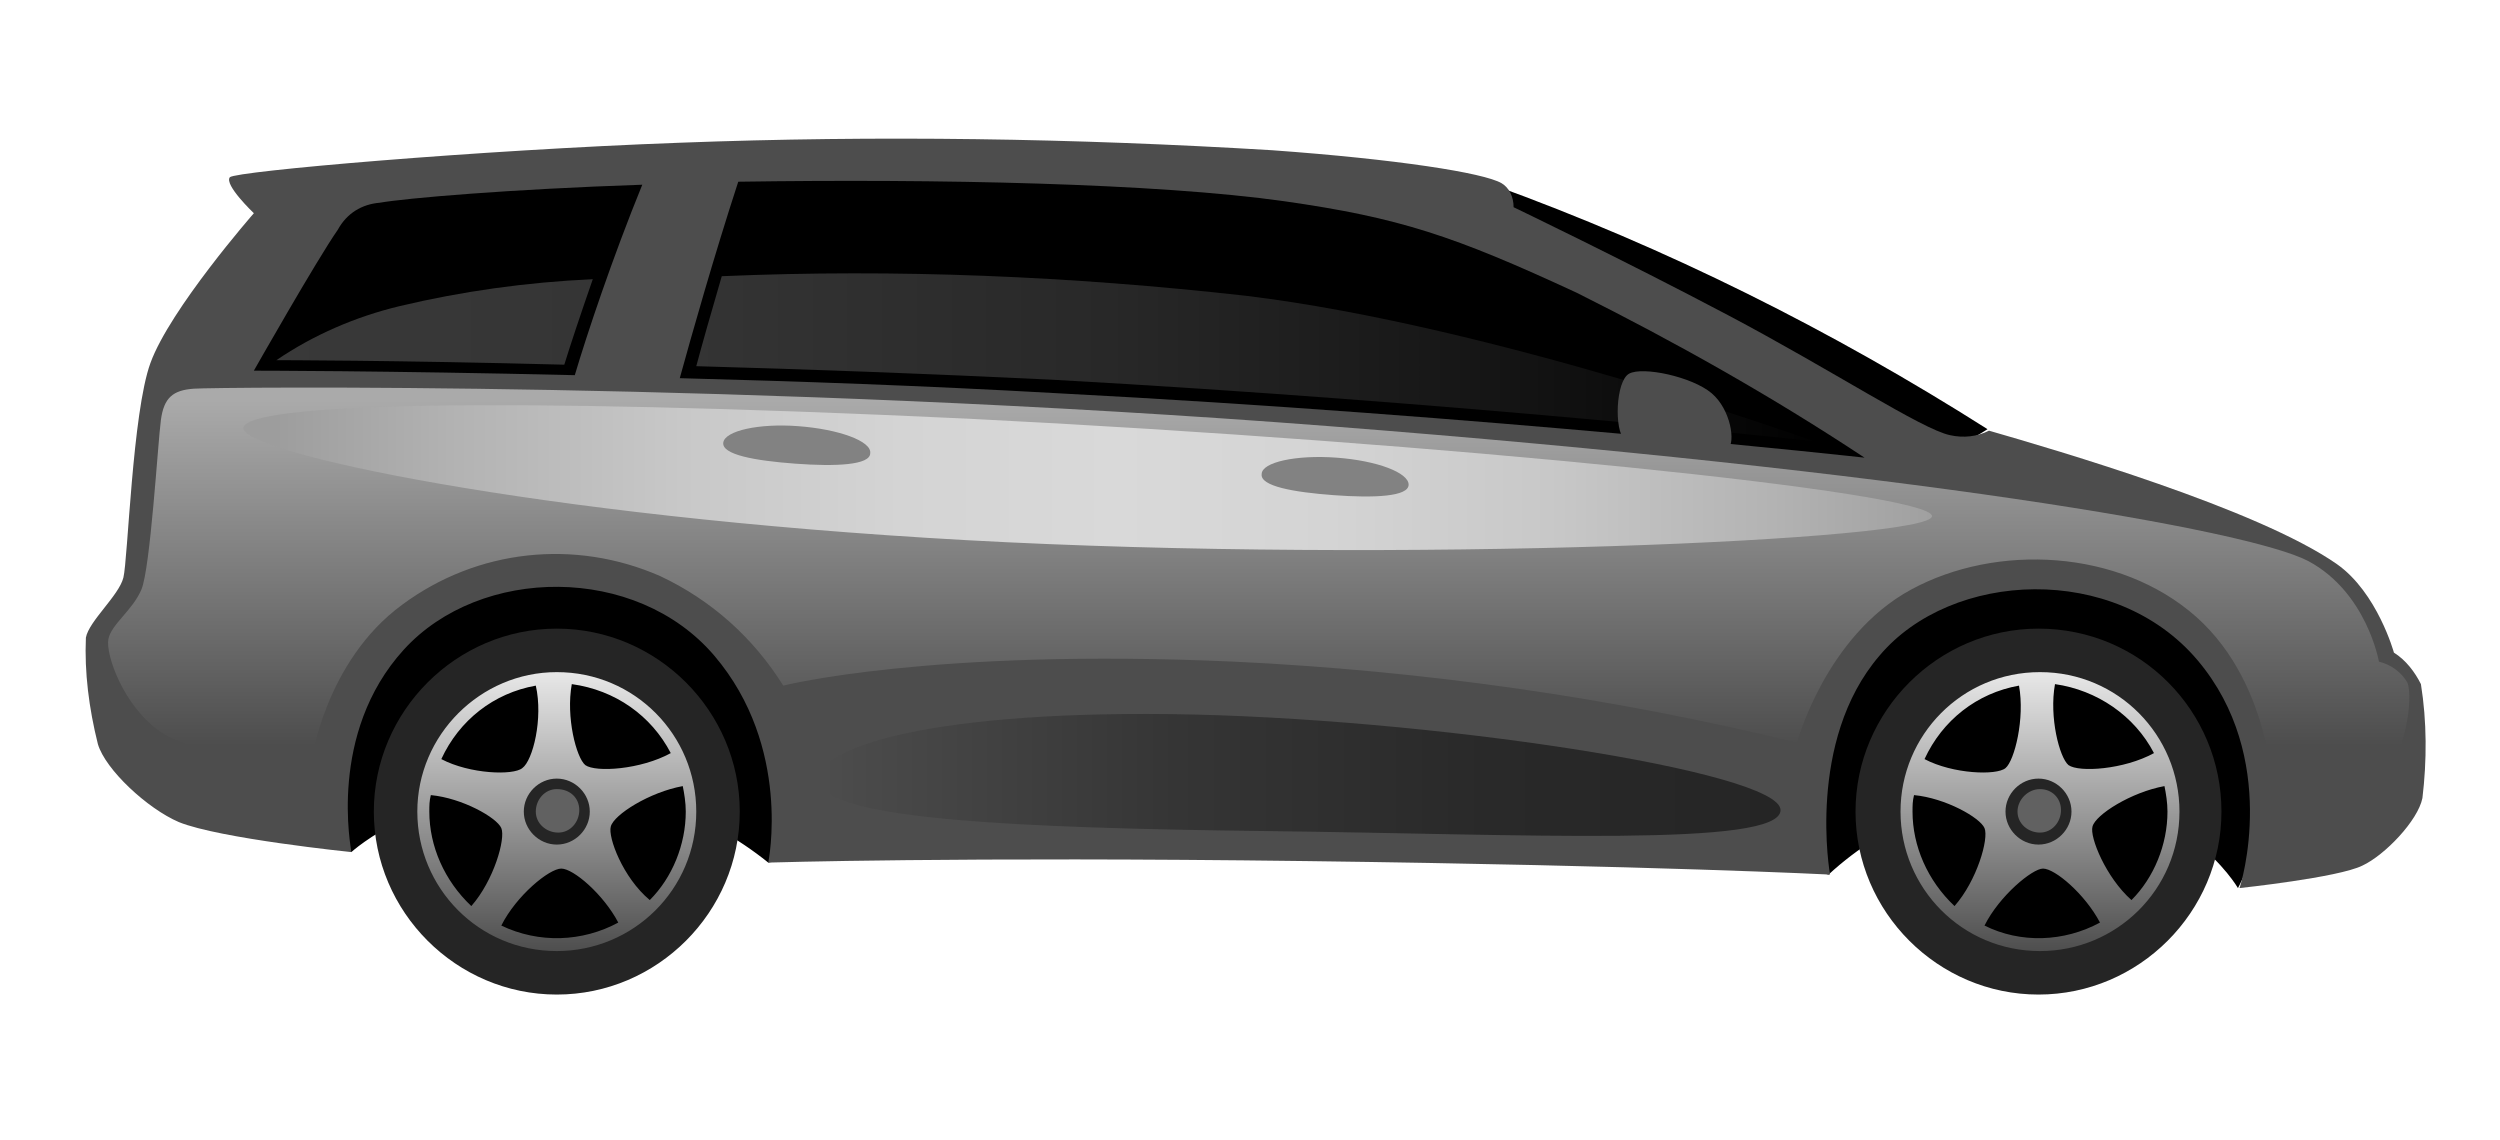<?xml version="1.0" encoding="utf-8"?>
<!-- Generator: Adobe Illustrator 25.2.1, SVG Export Plug-In . SVG Version: 6.00 Build 0)  -->
<svg version="1.1" id="Layer_1" xmlns="http://www.w3.org/2000/svg" xmlns:xlink="http://www.w3.org/1999/xlink" x="0px" y="0px"
	 viewBox="0 0 166.7 76" style="enable-background:new 0 0 166.7 76;" xml:space="preserve">
<style type="text/css">
	.st0{fill:#4D4D4D;}
	.st1{fill:url(#SVGID_1_);}
	.st2{fill:url(#SVGID_2_);}
	.st3{fill:url(#SVGID_3_);}
	.st4{fill:#828282;}
	.st5{fill:url(#SVGID_4_);}
	.st6{fill:url(#SVGID_5_);}
	.st7{fill:#252525;}
	.st8{fill:url(#SVGID_6_);}
	.st9{fill:#616161;}
	.st10{fill:url(#SVGID_7_);}
</style>
<g transform="translate(1726.327 -36.783)">
	<path d="M-1577.1,96c0,0-3.7-6.4-12.9-6.4c-5.3-0.1-10.5,1.9-14.4,5.5c-11.8-3.2-23.9-4.7-36.1-4.6c-11.6,0.1-23.2,1.4-34.6,3.8
		c-4.1-3.3-9.2-5.1-14.4-5.1c-8.6,0-13.4,4.4-13.4,4.4s-12-16.2-0.6-24.8c13.1-10,97.4-7.9,118.2,1.5
		C-1567.5,78.3-1577.1,96-1577.1,96z"/>
	<path d="M-1593.8,65.4c-10.4-6.6-21.4-12.1-33-16.3c0,0,1.9,11.6,12.1,17.4C-1604.2,72.5-1593.8,65.4-1593.8,65.4z"/>
	<path class="st0" d="M-1720.6,79.3c0.2-1.1,2.2-2.8,2.5-4s0.6-11,1.8-14.3c1.3-3.6,6.9-10,6.9-10s-2-1.9-1.6-2.4
		c0.4-0.4,16.4-1.8,30-2.3c13.2-0.5,26.3-0.3,39.5,0.5c8.3,0.6,14.1,1.5,15.3,2.2c0.5,0.3,0.8,0.9,0.8,1.6c0,0,7.3,3.5,14.3,7.2
		c7,3.7,12.9,7.6,14.8,8c0.9,0.2,1.8,0.1,2.6-0.3c4.5,1.3,17.9,5.2,23.2,8.9c2.7,1.9,3.8,5.9,3.8,5.9c0.8,0.5,1.4,1.3,1.8,2.1
		c0.4,2.5,0.4,5.1,0.1,7.6c-0.3,1.5-2.5,3.8-4,4.5c-1.6,0.8-8.2,1.5-8.2,1.5c0.1-0.2,2.7-8.7-2.8-15.2s-16.4-6-21.2-0.3
		c-4.9,5.7-3.3,14.6-3.3,14.6s-11.7-0.6-34.9-0.9c-23.2-0.3-35.9,0.1-35.9,0.1s1.6-7.7-3.6-13.8s-15.6-6-20.7-0.4
		s-3.5,13.3-3.5,13.5c0,0-8.8-0.9-11.5-2c-2.1-0.9-4.9-3.5-5.4-5.2C-1720.4,84-1720.7,81.6-1720.6,79.3z"/>
	
		<linearGradient id="SVGID_1_" gradientUnits="userSpaceOnUse" x1="-2600.681" y1="599.859" x2="-2600.681" y2="599.037" gradientTransform="matrix(153.636 0 0 -27.998 397915.469 16858.324)">
		<stop  offset="0" style="stop-color:#AAAAAA"/>
		<stop  offset="1" style="stop-color:#4D4D4D"/>
	</linearGradient>
	<path class="st1" d="M-1565.8,82.3c-0.4-0.7-1.1-1.2-1.9-1.4c0,0-0.8-4.6-4.7-6.7c-4-2.1-26.6-6-65.3-9c-38.7-3-74.3-2.6-75.7-2.5
		s-2,0.6-2.2,2.1c-0.2,1.5-0.7,9.9-1.3,11.3s-2,2.3-2.2,3.3s1,4.5,3.5,6.2c2.5,1.7,10,2.1,10,2.1s0.9-6.8,6.1-10.6
		c5-3.7,11.5-4.4,17.2-1.9c3.4,1.6,6.2,4.1,8.2,7.3c0,0,9.9-2.5,30-1.6c12.7,0.6,25.3,2.4,37.6,5.4c0,0,1.9-7.1,7.6-10.2
		c5.7-3.1,13.9-2.7,19,1.8c5.3,4.7,5.2,12.7,5.2,12.7s4.8,0.1,6.9-1.6C-1565.9,87.4-1565.4,83.3-1565.8,82.3z"/>
	
		<linearGradient id="SVGID_2_" gradientUnits="userSpaceOnUse" x1="-2599.2" y1="570.989" x2="-2598.2" y2="570.989" gradientTransform="matrix(112.556 0 0 -9.637 290846.562 5571.399)">
		<stop  offset="0" style="stop-color:#9D9D9D"/>
		<stop  offset="0.109" style="stop-color:#B3B3B3"/>
		<stop  offset="0.242" style="stop-color:#C8C8C8"/>
		<stop  offset="0.373" style="stop-color:#D4D4D4"/>
		<stop  offset="0.5" style="stop-color:#D9D9D9"/>
		<stop  offset="0.627" style="stop-color:#D4D4D4"/>
		<stop  offset="0.758" style="stop-color:#C8C8C8"/>
		<stop  offset="0.891" style="stop-color:#B3B3B3"/>
		<stop  offset="1" style="stop-color:#9D9D9D"/>
	</linearGradient>
	<path class="st2" d="M-1710.1,65.3c-0.3,1.6,19.3,5.9,48.2,7.5s64.4,0,64.4-1.6s-32.4-4.9-64.3-6.5
		C-1693.8,63.2-1709.8,63.7-1710.1,65.3z"/>
	
		<linearGradient id="SVGID_3_" gradientUnits="userSpaceOnUse" x1="-2593.588" y1="563.417" x2="-2592.588" y2="563.417" gradientTransform="matrix(64.046 0 0 -8.203 164438.266 4709.99)">
		<stop  offset="0" style="stop-color:#4D4D4D"/>
		<stop  offset="3.600000e-02" style="stop-color:#4A4A4A"/>
		<stop  offset="0.364" style="stop-color:#353535"/>
		<stop  offset="0.688" style="stop-color:#292929"/>
		<stop  offset="1" style="stop-color:#252525"/>
	</linearGradient>
	<path class="st3" d="M-1671.6,89.1c1,2.3,12.8,2.9,29.8,3.1s34.2,1.1,34.2-1.4c0-2.6-23.8-6.2-40.7-6.4S-1672.6,86.9-1671.6,89.1z"
		/>
	<path class="st4" d="M-1642.2,68.4c-0.1,0.8,2.1,1.2,4.8,1.4c2.7,0.2,5,0.1,5-0.7s-2.1-1.6-4.8-1.8S-1642.2,67.6-1642.2,68.4z"/>
	<path class="st4" d="M-1678.1,66.3c-0.1,0.8,2.1,1.2,4.8,1.4s5,0.1,5-0.7c0.1-0.8-2.1-1.6-4.8-1.8
		C-1675.7,65-1678,65.5-1678.1,66.3z"/>
	<path d="M-1640.7,50.2c7.7,1.1,11.3,2.3,19.5,6.1c6.6,3.3,13,6.9,19.2,11c0,0-25.2-2.8-53.9-4.3c-8.8-0.5-17.4-0.8-25.1-1
		c0.8-2.9,2.3-8.2,3.9-13.1C-1663.8,48.7-1649.2,49-1640.7,50.2z"/>
	
		<linearGradient id="SVGID_4_" gradientUnits="userSpaceOnUse" x1="-2595.787" y1="576.961" x2="-2594.396" y2="576.961" gradientTransform="matrix(74.433 0 0 -11.18 191504 6510.722)">
		<stop  offset="0" style="stop-color:#393939"/>
		<stop  offset="0.26" style="stop-color:#343434"/>
		<stop  offset="0.53" style="stop-color:#282828"/>
		<stop  offset="0.803" style="stop-color:#131313"/>
		<stop  offset="1" style="stop-color:#000000"/>
	</linearGradient>
	<path class="st5" d="M-1643.3,56.5c16.6,2,37.9,9.7,37.9,9.7s-23.7-2.6-50.8-4.1c-8.3-0.4-16.4-0.7-23.7-0.9c0.4-1.5,1-3.6,1.7-6
		C-1666.5,54.7-1654.9,55.2-1643.3,56.5z"/>
	<path d="M-1709.4,61.5c0,0,4.2-7.4,5.6-9.4c0.6-1.1,1.6-1.7,2.8-1.8c1.7-0.3,8.6-0.9,17.5-1.2c-2,4.9-3.7,10-4.5,12.7
		C-1700.7,61.5-1709.4,61.5-1709.4,61.5z"/>
	
		<linearGradient id="SVGID_5_" gradientUnits="userSpaceOnUse" x1="-2567.1" y1="540.941" x2="-2562.193" y2="540.941" gradientTransform="matrix(21.098 0 0 -5.689 52452.391 3135.575)">
		<stop  offset="0" style="stop-color:#393939"/>
		<stop  offset="0.26" style="stop-color:#343434"/>
		<stop  offset="0.53" style="stop-color:#282828"/>
		<stop  offset="0.803" style="stop-color:#131313"/>
		<stop  offset="1" style="stop-color:#000000"/>
	</linearGradient>
	<path class="st6" d="M-1707.9,60.8c2.5-1.7,5.3-2.9,8.2-3.6c4.2-1,8.5-1.6,12.9-1.8c-0.8,2.3-1.5,4.4-1.9,5.7
		C-1700.1,60.8-1707.9,60.8-1707.9,60.8z"/>
	<path class="st0" d="M-1618,66.1c0.6,0.6,6.2,1.1,6.9,0.6c0.5-0.4,0.2-2.6-1.1-3.7c-1.3-1.1-4.6-1.8-5.5-1.3
		S-1618.7,65.5-1618,66.1z"/>
	<path class="st7" d="M-1677,90.9c0,6.7-5.5,12.2-12.2,12.2c-6.7,0-12.2-5.5-12.2-12.2c0-6.7,5.5-12.2,12.2-12.2
		C-1682.5,78.7-1677,84.2-1677,90.9C-1677,90.9-1677,90.9-1677,90.9z"/>
	<path d="M-1680.3,90.9c0,4.9-4,8.9-8.9,8.9c-4.9,0-8.9-4-8.9-8.9c0-4.9,4-8.9,8.9-8.9C-1684.3,82-1680.3,86-1680.3,90.9
		C-1680.3,90.9-1680.3,90.9-1680.3,90.9z"/>
	
		<linearGradient id="SVGID_6_" gradientUnits="userSpaceOnUse" x1="-2561.109" y1="592.261" x2="-2561.109" y2="591.259" gradientTransform="matrix(18.532 0 0 -18.532 45773.309 11057.548)">
		<stop  offset="0" style="stop-color:#E6E6E6"/>
		<stop  offset="1" style="stop-color:#4D4D4D"/>
	</linearGradient>
	<path class="st8" d="M-1698.5,90.9c0,5.1,4.1,9.3,9.3,9.3c5.1,0,9.3-4.1,9.3-9.3c0-5.1-4.1-9.3-9.3-9.3c0,0,0,0,0,0
		C-1694.3,81.6-1698.5,85.8-1698.5,90.9z M-1691.5,88c-0.6,0.5-3.5,0.4-5.4-0.6c1.2-2.6,3.5-4.4,6.3-4.9
		C-1690.1,84.7-1690.8,87.5-1691.5,88L-1691.5,88z M-1681.6,87c-2,1.1-5,1.3-5.7,0.8c-0.6-0.5-1.3-3.2-0.9-5.4
		C-1685.3,82.8-1682.9,84.5-1681.6,87L-1681.6,87z M-1685.6,91.9c0.2-0.8,2.6-2.3,4.8-2.7c0.1,0.5,0.2,1.1,0.2,1.7
		c0,2.2-0.9,4.4-2.4,5.9C-1684.8,95.3-1685.8,92.6-1685.6,91.9L-1685.6,91.9z M-1692.9,98.5c1-2,3.2-3.8,4-3.8
		c0.8,0,2.8,1.7,3.8,3.6C-1687.5,99.6-1690.4,99.7-1692.9,98.5L-1692.9,98.5z M-1697.7,90.9c0-0.4,0-0.7,0.1-1.1
		c2.1,0.2,4.4,1.5,4.7,2.2c0.3,0.7-0.5,3.5-2,5.2C-1696.7,95.5-1697.7,93.2-1697.7,90.9L-1697.7,90.9z"/>
	<path class="st7" d="M-1691.4,90.9c0,1.2,1,2.2,2.2,2.2s2.2-1,2.2-2.2s-1-2.2-2.2-2.2c0,0,0,0,0,0
		C-1690.4,88.7-1691.4,89.7-1691.4,90.9C-1691.4,90.9-1691.4,90.9-1691.4,90.9z"/>
	<path class="st9" d="M-1690.6,90.9c0,0.8,0.7,1.4,1.5,1.4c0.8,0,1.4-0.7,1.4-1.5c0-0.8-0.6-1.4-1.5-1.4
		C-1690,89.4-1690.6,90.1-1690.6,90.9C-1690.6,90.9-1690.6,90.9-1690.6,90.9z"/>
	<path class="st7" d="M-1578.2,90.9c0,6.7-5.5,12.2-12.2,12.2s-12.2-5.5-12.2-12.2c0-6.7,5.5-12.2,12.2-12.2
		C-1583.6,78.7-1578.2,84.2-1578.2,90.9C-1578.2,90.9-1578.2,90.9-1578.2,90.9z"/>
	<path d="M-1581.4,90.9c0,4.9-4,8.9-8.9,8.9s-8.9-4-8.9-8.9s4-8.9,8.9-8.9C-1585.4,82-1581.4,86-1581.4,90.9
		C-1581.4,90.9-1581.4,90.9-1581.4,90.9z"/>
	
		<linearGradient id="SVGID_7_" gradientUnits="userSpaceOnUse" x1="-2561.109" y1="592.261" x2="-2561.109" y2="591.259" gradientTransform="matrix(18.532 0 0 -18.532 45872.168 11057.548)">
		<stop  offset="0" style="stop-color:#E6E6E6"/>
		<stop  offset="1" style="stop-color:#4D4D4D"/>
	</linearGradient>
	<path class="st10" d="M-1599.6,90.9c0,5.1,4.1,9.3,9.3,9.3c5.1,0,9.3-4.1,9.3-9.3c0-5.1-4.1-9.3-9.3-9.3c0,0,0,0,0,0
		C-1595.5,81.6-1599.6,85.8-1599.6,90.9z M-1592.6,88c-0.6,0.5-3.5,0.4-5.4-0.6c1.2-2.6,3.5-4.4,6.3-4.9
		C-1591.3,84.7-1592,87.5-1592.6,88L-1592.6,88z M-1582.7,87c-2,1.1-5,1.3-5.7,0.8c-0.6-0.5-1.3-3.2-0.9-5.4
		C-1586.5,82.8-1584,84.5-1582.7,87L-1582.7,87z M-1586.8,91.9c0.2-0.8,2.6-2.3,4.8-2.7c0.1,0.5,0.2,1.1,0.2,1.7
		c0,2.2-0.9,4.4-2.4,5.9C-1585.9,95.3-1587,92.6-1586.8,91.9L-1586.8,91.9z M-1594,98.5c1-2,3.2-3.8,3.9-3.8c0.8,0,2.8,1.7,3.8,3.6
		C-1588.7,99.6-1591.6,99.7-1594,98.5L-1594,98.5z M-1598.8,90.9c0-0.4,0-0.7,0.1-1.1c2.1,0.2,4.4,1.5,4.7,2.2
		c0.3,0.7-0.5,3.5-2,5.2C-1597.8,95.5-1598.8,93.2-1598.8,90.9z"/>
	<path class="st7" d="M-1592.6,90.9c0,1.2,1,2.2,2.2,2.2c1.2,0,2.2-1,2.2-2.2c0-1.2-1-2.2-2.2-2.2c0,0,0,0,0,0
		C-1591.6,88.7-1592.6,89.7-1592.6,90.9C-1592.6,90.9-1592.6,90.9-1592.6,90.9z"/>
	<path class="st9" d="M-1591.8,90.9c0,0.8,0.7,1.4,1.5,1.4s1.4-0.7,1.4-1.5c0-0.8-0.6-1.4-1.4-1.4
		C-1591.1,89.4-1591.8,90.1-1591.8,90.9C-1591.8,90.9-1591.8,90.9-1591.8,90.9z"/>
</g>
</svg>
